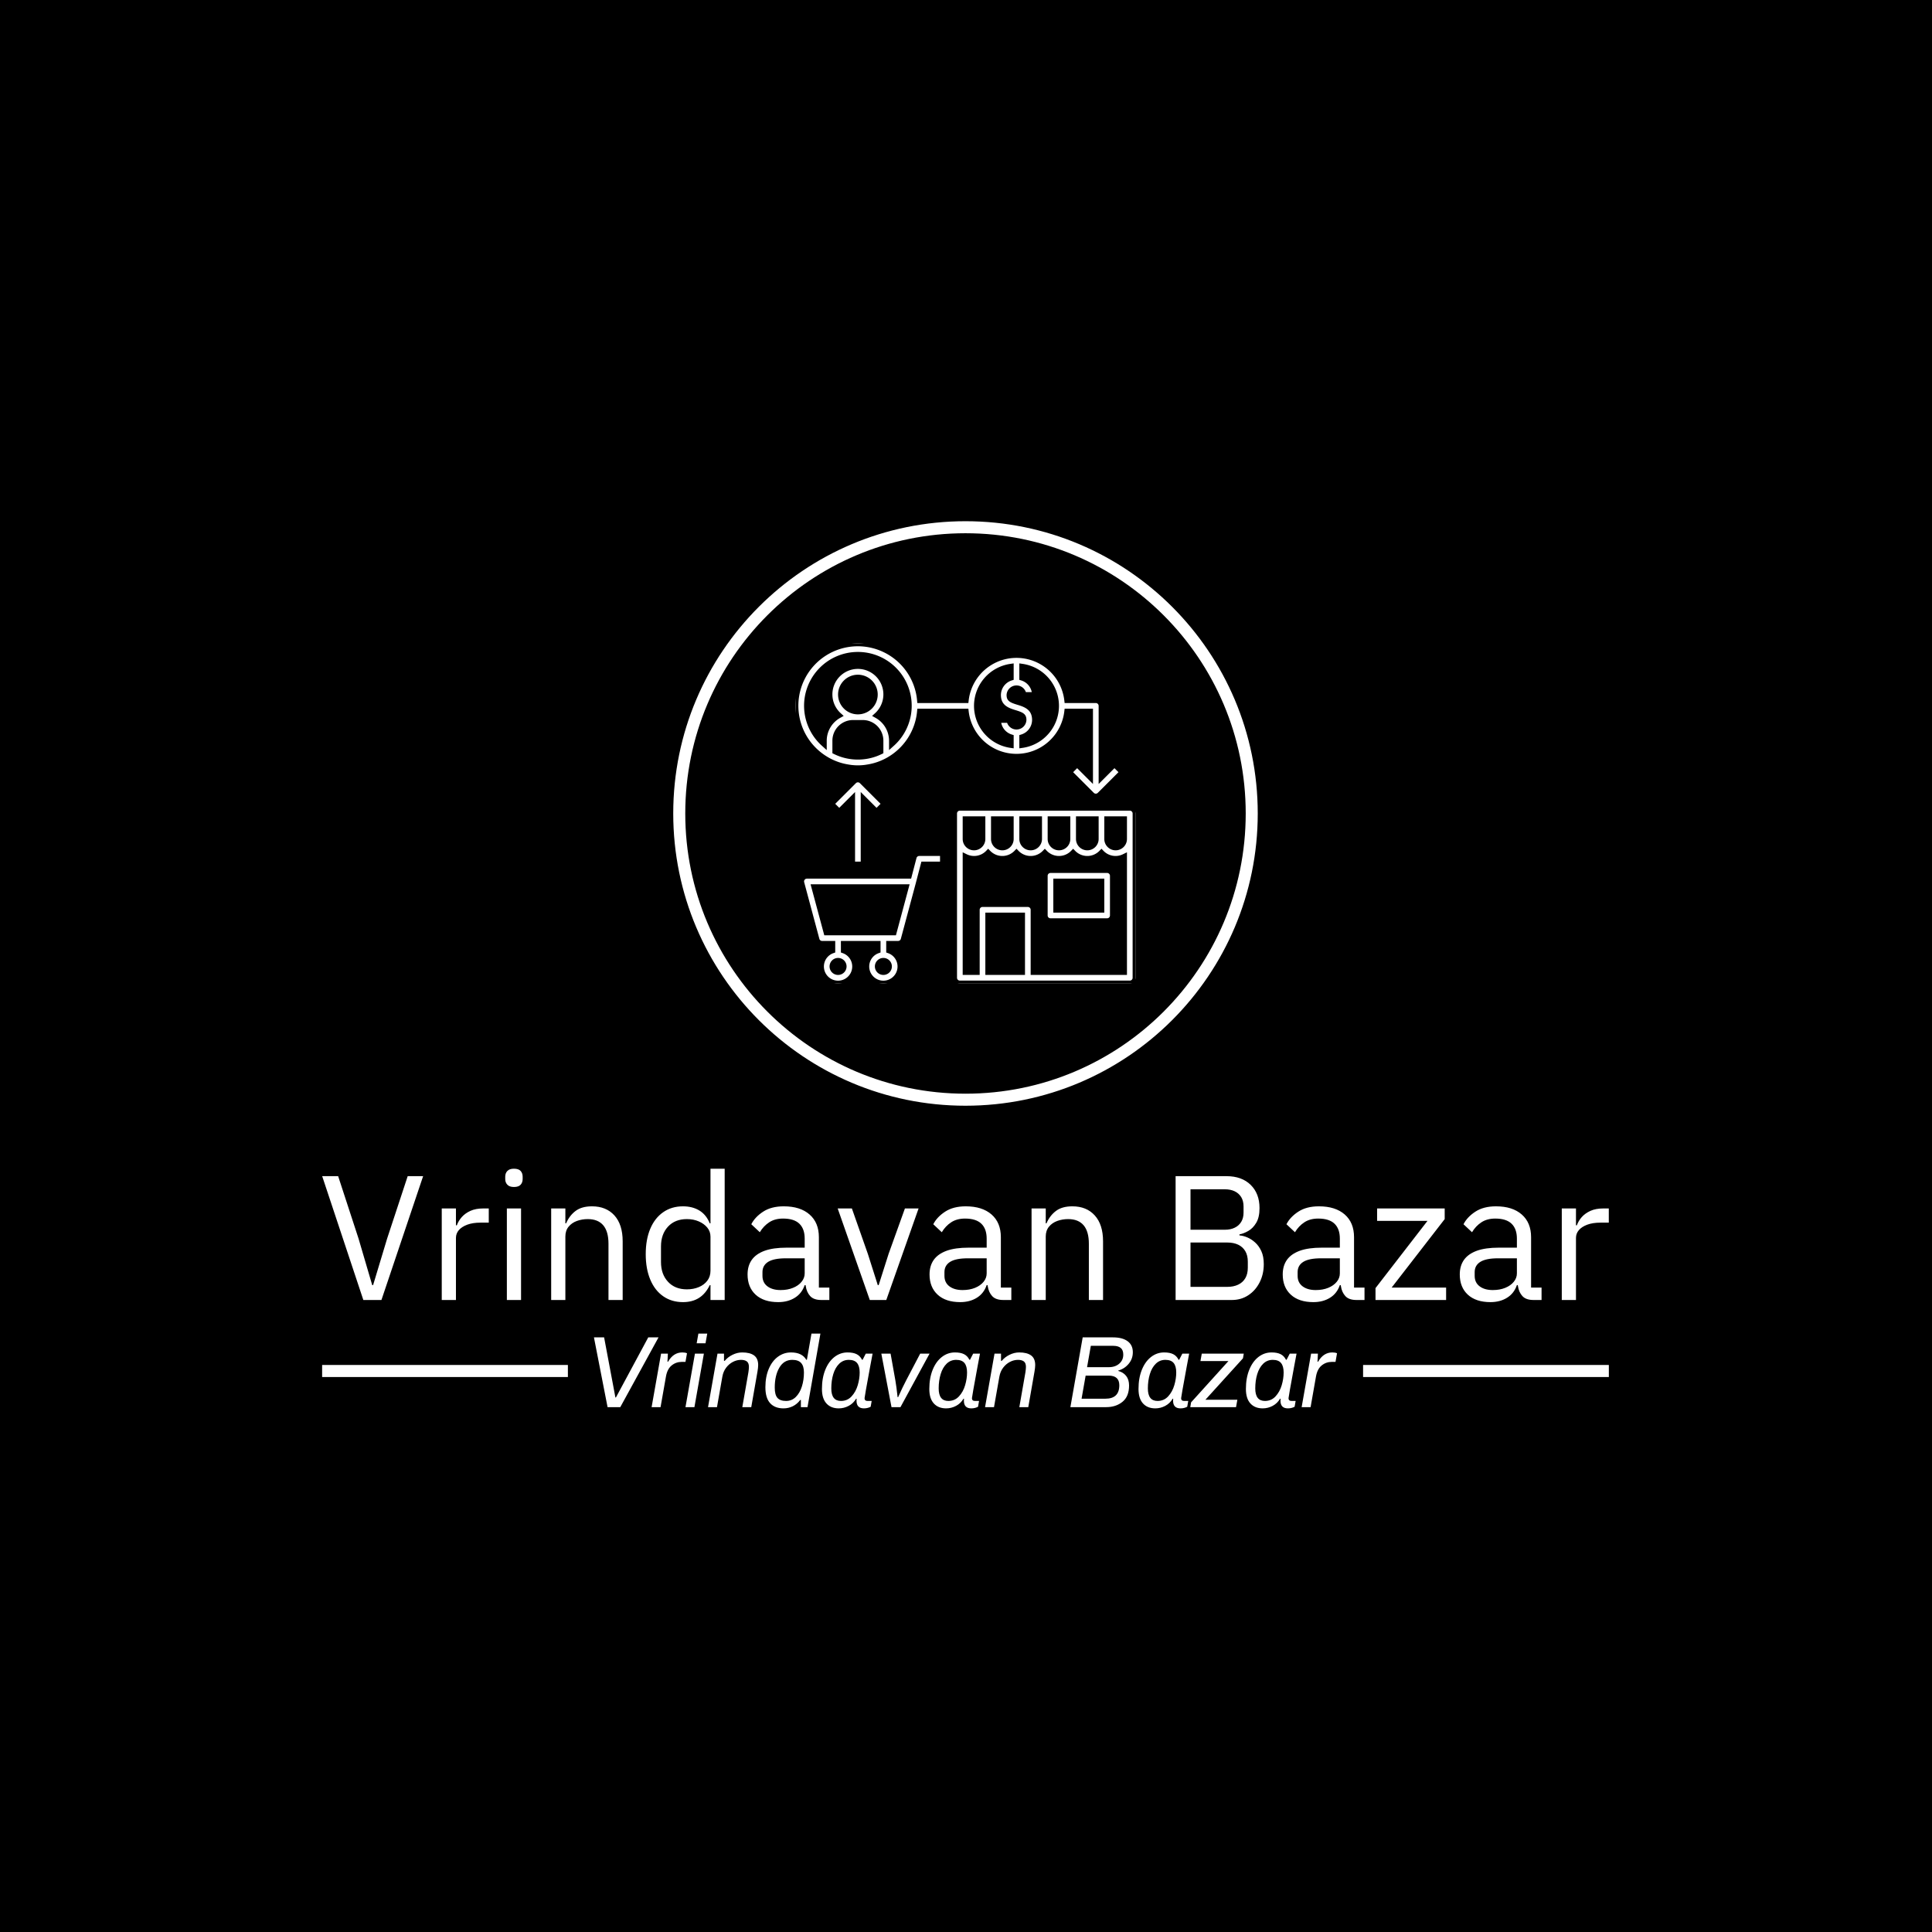 <svg xmlns="http://www.w3.org/2000/svg" version="1.1" xmlns:xlink="http://www.w3.org/1999/xlink" xmlns:svgjs="http://svgjs.dev/svgjs" width="1500" height="1500" viewBox="0 0 1500 1500"><rect width="1500" height="1500" fill="#000000"></rect><g transform="matrix(0.667,0,0,0.667,249.354,403.553)"><svg viewBox="0 0 359 248" data-background-color="#c8c8c8" preserveAspectRatio="xMidYMid meet" height="1036" width="1500" xmlns="http://www.w3.org/2000/svg" xmlns:xlink="http://www.w3.org/1999/xlink"><g id="tight-bounds" transform="matrix(1,0,0,1,0.232,0.4)"><svg viewBox="0 0 358.536 247.2" height="247.2" width="358.536"><g><svg viewBox="0 0 395.52 272.699" height="247.2" width="358.536"><g transform="matrix(1,0,0,1,0,199.033)"><svg viewBox="0 0 395.52 73.667" height="73.667" width="395.52"><g id="textblocktransform"><svg viewBox="0 0 395.52 73.667" height="73.667" width="395.52" id="textblock"><g><rect width="75.544" height="3.698" y="60.329" fill="#ffffff" data-fill-palette-color="tertiary"></rect><rect width="75.544" height="3.698" y="60.329" x="319.976" fill="#ffffff" data-fill-palette-color="tertiary"></rect></g><g><svg viewBox="0 0 395.52 41.008" height="41.008" width="395.52"><g transform="matrix(1,0,0,1,0,0)"><svg width="395.52" viewBox="1 -37 362.62 37.6" height="41.008" data-palette-color="#000000"><path d="M17.7 0L12.6 0 1-34.9 5.5-34.9 11.25-17.3 15.1-4.2 15.35-4.2 19.3-17.3 25.1-34.9 29.45-34.9 17.7 0ZM38.7 0L34.7 0 34.7-25.8 38.7-25.8 38.7-21.05 38.95-21.05Q39.4-22.3 40.35-23.38 41.3-24.45 42.8-25.13 44.3-25.8 46.4-25.8L46.4-25.8 47.95-25.8 47.95-21.8 45.6-21.8Q43.45-21.8 41.9-21.23 40.35-20.65 39.52-19.7 38.7-18.75 38.7-17.5L38.7-17.5 38.7 0ZM57.05 0L53.05 0 53.05-25.8 57.05-25.8 57.05 0ZM55.05-31.85L55.05-31.85Q53.8-31.85 53.2-32.48 52.59-33.1 52.59-34.1L52.59-34.1 52.59-34.75Q52.59-35.75 53.2-36.38 53.8-37 55.05-37L55.05-37Q56.34-37 56.92-36.38 57.5-35.75 57.5-34.75L57.5-34.75 57.5-34.1Q57.5-33.1 56.92-32.48 56.34-31.85 55.05-31.85ZM69.54 0L65.54 0 65.54-25.8 69.54-25.8 69.54-21.6 69.74-21.6Q70.69-23.8 72.42-25.1 74.14-26.4 77.04-26.4L77.04-26.4Q81.04-26.4 83.37-23.83 85.69-21.25 85.69-16.55L85.69-16.55 85.69 0 81.69 0 81.69-15.85Q81.69-19.3 80.22-21.05 78.74-22.8 75.84-22.8L75.84-22.8Q74.24-22.8 72.79-22.28 71.34-21.75 70.44-20.65 69.54-19.55 69.54-17.9L69.54-17.9 69.54 0ZM102.69 0.6L102.69 0.6Q99.49 0.6 97.12-1.05 94.74-2.7 93.47-5.75 92.19-8.8 92.19-12.9L92.19-12.9Q92.19-17.05 93.47-20.08 94.74-23.1 97.12-24.75 99.49-26.4 102.69-26.4L102.69-26.4Q105.34-26.4 107.29-25.23 109.24-24.05 110.24-21.6L110.24-21.6 110.44-21.6 110.44-37 114.44-37 114.44 0 110.44 0 110.44-4.2 110.24-4.2Q109.09-1.8 107.22-0.6 105.34 0.6 102.69 0.6ZM103.79-3L103.79-3Q105.64-3 107.14-3.63 108.64-4.25 109.54-5.43 110.44-6.6 110.44-8.25L110.44-8.25 110.44-17.85Q110.44-19.3 109.54-20.4 108.64-21.5 107.14-22.15 105.64-22.8 103.79-22.8L103.79-22.8Q100.44-22.8 98.47-20.68 96.49-18.55 96.49-15.1L96.49-15.1 96.49-10.7Q96.49-7.25 98.47-5.13 100.44-3 103.79-3ZM129.54 0.6L129.54 0.6Q125.44 0.6 123.16-1.5 120.89-3.6 120.89-7.2L120.89-7.2Q120.89-9.65 122.09-11.33 123.29-13 125.71-13.88 128.14-14.75 131.89-14.75L131.89-14.75 136.99-14.75 136.99-17.3Q136.99-20.05 135.49-21.5 133.99-22.95 130.89-22.95L130.89-22.95Q128.59-22.95 126.99-21.9 125.39-20.85 124.34-19.1L124.34-19.1 121.94-21.35Q122.99-23.4 125.29-24.9 127.59-26.4 131.09-26.4L131.09-26.4Q135.74-26.4 138.36-24.1 140.99-21.8 140.99-17.7L140.99-17.7 140.99-3.5 143.94-3.5 143.94 0 141.69 0Q139.54 0 138.54-1.1 137.54-2.2 137.29-3.9L137.29-3.9 137.24-4.2 136.99-4.2Q136.19-1.85 134.21-0.63 132.24 0.6 129.54 0.6ZM130.19-2.8L130.19-2.8Q132.19-2.8 133.71-3.43 135.24-4.05 136.11-5.13 136.99-6.2 136.99-7.5L136.99-7.5 136.99-11.75 131.69-11.75Q128.29-11.75 126.69-10.75 125.09-9.75 125.09-7.85L125.09-7.85 125.09-6.8Q125.09-4.9 126.49-3.85 127.89-2.8 130.19-2.8ZM159.99 0L155.34 0 146.29-25.8 150.29-25.8 154.79-13 157.59-4.2 157.84-4.2 160.64-13 165.24-25.8 169.09-25.8 159.99 0ZM180.83 0.6L180.83 0.6Q176.73 0.6 174.46-1.5 172.18-3.6 172.18-7.2L172.18-7.2Q172.18-9.65 173.38-11.33 174.58-13 177.01-13.88 179.43-14.75 183.18-14.75L183.18-14.75 188.28-14.75 188.28-17.3Q188.28-20.05 186.78-21.5 185.28-22.95 182.18-22.95L182.18-22.95Q179.88-22.95 178.28-21.9 176.68-20.85 175.63-19.1L175.63-19.1 173.23-21.35Q174.28-23.4 176.58-24.9 178.88-26.4 182.38-26.4L182.38-26.4Q187.03-26.4 189.66-24.1 192.28-21.8 192.28-17.7L192.28-17.7 192.28-3.5 195.23-3.5 195.23 0 192.98 0Q190.83 0 189.83-1.1 188.83-2.2 188.58-3.9L188.58-3.9 188.53-4.2 188.28-4.2Q187.48-1.85 185.51-0.63 183.53 0.6 180.83 0.6ZM181.48-2.8L181.48-2.8Q183.48-2.8 185.01-3.43 186.53-4.05 187.41-5.13 188.28-6.2 188.28-7.5L188.28-7.5 188.28-11.75 182.98-11.75Q179.58-11.75 177.98-10.75 176.38-9.75 176.38-7.85L176.38-7.85 176.38-6.8Q176.38-4.9 177.78-3.85 179.18-2.8 181.48-2.8ZM204.93 0L200.93 0 200.93-25.8 204.93-25.8 204.93-21.6 205.13-21.6Q206.08-23.8 207.81-25.1 209.53-26.4 212.43-26.4L212.43-26.4Q216.43-26.4 218.75-23.83 221.08-21.25 221.08-16.55L221.08-16.55 221.08 0 217.08 0 217.08-15.85Q217.08-19.3 215.61-21.05 214.13-22.8 211.23-22.8L211.23-22.8Q209.63-22.8 208.18-22.28 206.73-21.75 205.83-20.65 204.93-19.55 204.93-17.9L204.93-17.9 204.93 0ZM257.38 0L241.53 0 241.53-34.9 255.88-34.9Q260.18-34.9 262.68-32.45 265.18-30 265.18-25.9L265.18-25.9Q265.18-23.3 264.25-21.75 263.33-20.2 262-19.45 260.68-18.7 259.53-18.5L259.53-18.5 259.53-18.2Q260.48-18.15 261.65-17.68 262.83-17.2 263.9-16.25 264.98-15.3 265.68-13.8 266.38-12.3 266.38-10.1L266.38-10.1Q266.38-7.25 265.2-4.95 264.03-2.65 262-1.33 259.98 0 257.38 0L257.38 0ZM245.73-16.2L245.73-3.7 256.08-3.7Q257.88-3.7 259.18-4.33 260.48-4.95 261.18-6.15 261.88-7.35 261.88-9.1L261.88-9.1 261.88-10.8Q261.88-12.55 261.18-13.75 260.48-14.95 259.18-15.58 257.88-16.2 256.08-16.2L256.08-16.2 245.73-16.2ZM245.73-31.2L245.73-19.8 255.38-19.8Q257.03-19.8 258.2-20.38 259.38-20.95 260.03-22.03 260.68-23.1 260.68-24.65L260.68-24.65 260.68-26.35Q260.68-27.9 260.03-28.98 259.38-30.05 258.2-30.63 257.03-31.2 255.38-31.2L255.38-31.2 245.73-31.2ZM280.37 0.6L280.37 0.6Q276.27 0.6 274-1.5 271.72-3.6 271.72-7.2L271.72-7.2Q271.72-9.65 272.92-11.33 274.12-13 276.55-13.88 278.97-14.75 282.72-14.75L282.72-14.75 287.82-14.75 287.82-17.3Q287.82-20.05 286.32-21.5 284.82-22.95 281.72-22.95L281.72-22.95Q279.42-22.95 277.82-21.9 276.22-20.85 275.17-19.1L275.17-19.1 272.77-21.35Q273.82-23.4 276.12-24.9 278.42-26.4 281.92-26.4L281.92-26.4Q286.57-26.4 289.2-24.1 291.82-21.8 291.82-17.7L291.82-17.7 291.82-3.5 294.77-3.5 294.77 0 292.52 0Q290.37 0 289.37-1.1 288.37-2.2 288.12-3.9L288.12-3.9 288.07-4.2 287.82-4.2Q287.02-1.85 285.05-0.63 283.07 0.6 280.37 0.6ZM281.02-2.8L281.02-2.8Q283.02-2.8 284.55-3.43 286.07-4.05 286.95-5.13 287.82-6.2 287.82-7.5L287.82-7.5 287.82-11.75 282.52-11.75Q279.12-11.75 277.52-10.75 275.92-9.75 275.92-7.85L275.92-7.85 275.92-6.8Q275.92-4.9 277.32-3.85 278.72-2.8 281.02-2.8ZM317.77 0L297.87 0 297.87-3.35 312.52-22.3 298.32-22.3 298.32-25.8 317.37-25.8 317.37-22.8 302.42-3.5 317.77-3.5 317.77 0ZM330.27 0.6L330.27 0.6Q326.17 0.6 323.89-1.5 321.62-3.6 321.62-7.2L321.62-7.2Q321.62-9.65 322.82-11.33 324.02-13 326.44-13.88 328.87-14.75 332.62-14.75L332.62-14.75 337.72-14.75 337.72-17.3Q337.72-20.05 336.22-21.5 334.72-22.95 331.62-22.95L331.62-22.95Q329.32-22.95 327.72-21.9 326.12-20.85 325.07-19.1L325.07-19.1 322.67-21.35Q323.72-23.4 326.02-24.9 328.32-26.4 331.82-26.4L331.82-26.4Q336.47-26.4 339.09-24.1 341.72-21.8 341.72-17.7L341.72-17.7 341.72-3.5 344.67-3.5 344.67 0 342.42 0Q340.27 0 339.27-1.1 338.27-2.2 338.02-3.9L338.02-3.9 337.97-4.2 337.72-4.2Q336.92-1.85 334.94-0.63 332.97 0.6 330.27 0.6ZM330.92-2.8L330.92-2.8Q332.92-2.8 334.44-3.43 335.97-4.05 336.84-5.13 337.72-6.2 337.72-7.5L337.72-7.5 337.72-11.75 332.42-11.75Q329.02-11.75 327.42-10.75 325.82-9.75 325.82-7.85L325.82-7.85 325.82-6.8Q325.82-4.9 327.22-3.85 328.62-2.8 330.92-2.8ZM354.37 0L350.37 0 350.37-25.8 354.37-25.8 354.37-21.05 354.62-21.05Q355.06-22.3 356.01-23.38 356.97-24.45 358.47-25.13 359.97-25.8 362.06-25.8L362.06-25.8 363.62-25.8 363.62-21.8 361.26-21.8Q359.12-21.8 357.56-21.23 356.01-20.65 355.19-19.7 354.37-18.75 354.37-17.5L354.37-17.5 354.37 0Z" opacity="1" transform="matrix(1,0,0,1,0,0)" fill="#ffffff" class="wordmark-text-0" data-fill-palette-color="primary" id="text-0"></path></svg></g></svg></g><g transform="matrix(1,0,0,1,75.544,50.689)"><svg viewBox="0 0 244.431 22.978" height="22.978" width="244.431"><g transform="matrix(1,0,0,1,8,0)"><svg width="228.431" viewBox="3.8 -36.15 365.32 36.75" height="22.978" data-palette-color="#000000"><path d="M10.5 0L3.8-34.3 8.8-34.3 13.55-9.05 14.35-4.75 14.6-4.75 16.75-8.75 30.5-34.3 35.55-34.3 16.75 0 10.5 0ZM32.15 0L36.8-26.3 40.15-26.3 39.95-22.35 40.25-22.35Q42.85-26.9 47.25-26.9L47.25-26.9Q48.6-26.9 49.55-26.5L49.55-26.5 48.8-22.25 46.95-22.25Q44.15-22.25 42-20.5 39.85-18.75 39.2-15.05L39.2-15.05 36.55 0 32.15 0ZM54.3-31.4L55.15-36.15 59.5-36.15 58.65-31.4 54.3-31.4ZM48.8 0L53.45-26.3 57.85-26.3 53.2 0 48.8 0ZM59.89 0L64.54-26.3 67.74-26.3 67.74-22.75 68.09-22.75Q69.59-24.6 71.94-25.75 74.29-26.9 76.69-26.9L76.69-26.9Q80.49-26.9 82.52-25.43 84.54-23.95 84.54-20.7L84.54-20.7Q84.54-19.45 84.19-17.45L84.19-17.45 81.14 0 76.74 0 79.74-17.15Q79.99-18.8 79.99-19.8L79.99-19.8Q79.99-21.7 78.97-22.48 77.94-23.25 76.09-23.25L76.09-23.25Q74.04-23.25 72.12-22.25 70.19-21.25 68.79-19.4 67.39-17.55 66.94-15.05L66.94-15.05 64.29 0 59.89 0ZM96.99 0.6Q92.74 0.6 90.42-1.95 88.09-4.5 88.09-9.8L88.09-9.8Q88.09-14.9 89.74-18.8 91.39-22.7 94.27-24.8 97.14-26.9 100.69-26.9L100.69-26.9Q106.09-26.9 108.19-23.3L108.19-23.3 108.49-23.3 110.74-36.15 115.14-36.15 108.79 0 105.54 0 105.54-3.55 105.24-3.55Q103.69-1.5 101.57-0.45 99.44 0.6 96.99 0.6L96.99 0.6ZM98.24-3.05Q101.09-3.05 103.07-5.03 105.04-7 106.04-10.2 107.04-13.4 107.04-17.05L107.04-17.05Q107.04-20.15 105.67-21.7 104.29-23.25 101.29-23.25L101.29-23.25Q97.19-23.25 94.94-19.4 92.69-15.55 92.69-9.6L92.69-9.6Q92.69-6.05 94.02-4.55 95.34-3.05 98.24-3.05L98.24-3.05ZM124.14 0.6Q120.29 0.6 118.09-1.83 115.89-4.25 115.89-8.95L115.89-8.95Q115.89-14.3 117.54-18.38 119.19-22.45 122.06-24.68 124.94-26.9 128.49-26.9L128.49-26.9Q131.24-26.9 132.94-26.05 134.64-25.2 135.59-23.3L135.59-23.3 135.89-23.3 137.44-26.3 140.79-26.3 139.54-19.65Q136.84-5 136.84-4.4L136.84-4.4Q136.84-3.05 138.34-3.05L138.34-3.05 140.34-3.05 139.84-0.2Q139.34 0.1 138.46 0.35 137.59 0.6 136.54 0.6L136.54 0.6Q132.89 0.6 132.89-3.15L132.89-3.15Q132.89-3.8 132.94-4.15L132.94-4.15 132.69-4.15Q131.34-1.85 129.04-0.63 126.74 0.6 124.14 0.6L124.14 0.6ZM125.24-3.05Q128.39-3.05 130.46-5.3 132.54-7.55 133.49-10.78 134.44-14 134.44-17.05L134.44-17.05Q134.44-20.15 133.16-21.7 131.89-23.25 129.09-23.25L129.09-23.25Q126.34-23.25 124.39-21.35 122.44-19.45 121.46-16.25 120.49-13.05 120.49-9.2L120.49-9.2Q120.49-3.05 125.24-3.05L125.24-3.05ZM150.09 0L145.09-26.3 149.64-26.3 151.99-13.15Q152.49-10.35 153.09-4.9L153.09-4.9 153.34-4.9Q155.64-10.05 157.29-13.15L157.29-13.15 164.19-26.3 168.79-26.3 154.49 0 150.09 0ZM176.93 0.6Q173.08 0.6 170.88-1.83 168.68-4.25 168.68-8.95L168.68-8.95Q168.68-14.3 170.33-18.38 171.98-22.45 174.86-24.68 177.73-26.9 181.28-26.9L181.28-26.9Q184.03-26.9 185.73-26.05 187.43-25.2 188.38-23.3L188.38-23.3 188.68-23.3 190.23-26.3 193.58-26.3 192.33-19.65Q189.63-5 189.63-4.4L189.63-4.4Q189.63-3.05 191.13-3.05L191.13-3.05 193.13-3.05 192.63-0.2Q192.13 0.1 191.26 0.35 190.38 0.6 189.33 0.6L189.33 0.6Q185.68 0.6 185.68-3.15L185.68-3.15Q185.68-3.8 185.73-4.15L185.73-4.15 185.48-4.15Q184.13-1.85 181.83-0.63 179.53 0.6 176.93 0.6L176.93 0.6ZM178.03-3.05Q181.18-3.05 183.26-5.3 185.33-7.55 186.28-10.78 187.23-14 187.23-17.05L187.23-17.05Q187.23-20.15 185.96-21.7 184.68-23.25 181.88-23.25L181.88-23.25Q179.13-23.25 177.18-21.35 175.23-19.45 174.26-16.25 173.28-13.05 173.28-9.2L173.28-9.2Q173.28-3.05 178.03-3.05L178.03-3.05ZM196.08 0L200.73-26.3 203.93-26.3 203.93-22.75 204.28-22.75Q205.78-24.6 208.13-25.75 210.48-26.9 212.88-26.9L212.88-26.9Q216.68-26.9 218.71-25.43 220.73-23.95 220.73-20.7L220.73-20.7Q220.73-19.45 220.38-17.45L220.38-17.45 217.33 0 212.93 0 215.93-17.15Q216.18-18.8 216.18-19.8L216.18-19.8Q216.18-21.7 215.16-22.48 214.13-23.25 212.28-23.25L212.28-23.25Q210.23-23.25 208.31-22.25 206.38-21.25 204.98-19.4 203.58-17.55 203.13-15.05L203.13-15.05 200.48 0 196.08 0ZM238.03 0L244.08-34.3 259.03-34.3Q263.58-34.3 266.15-32.43 268.73-30.55 268.73-27L268.73-27Q268.73-23.75 266.68-21.3 264.63-18.85 261.58-18L261.58-18 261.58-17.8Q264.03-17.15 265.45-15.35 266.88-13.55 266.88-10.65L266.88-10.65Q266.88-5.25 263.65-2.63 260.43 0 255.58 0L255.58 0 238.03 0ZM246.23-19.65L256.93-19.65Q260.08-19.65 262.05-21.38 264.03-23.1 264.03-25.8L264.03-25.8Q264.03-28.1 262.75-29.13 261.48-30.15 259.08-30.15L259.08-30.15 248.08-30.15 246.23-19.65ZM243.53-4.15L255.23-4.15Q262.08-4.15 262.08-10.75L262.08-10.75Q262.08-15.5 256.88-15.5L256.88-15.5 245.53-15.5 243.53-4.15ZM279.77 0.6Q275.92 0.6 273.72-1.83 271.52-4.25 271.52-8.95L271.52-8.95Q271.52-14.3 273.17-18.38 274.82-22.45 277.7-24.68 280.57-26.9 284.12-26.9L284.12-26.9Q286.87-26.9 288.57-26.05 290.27-25.2 291.22-23.3L291.22-23.3 291.52-23.3 293.07-26.3 296.42-26.3 295.17-19.65Q292.47-5 292.47-4.4L292.47-4.4Q292.47-3.05 293.97-3.05L293.97-3.05 295.97-3.05 295.47-0.2Q294.97 0.1 294.1 0.35 293.22 0.6 292.17 0.6L292.17 0.6Q288.52 0.6 288.52-3.15L288.52-3.15Q288.52-3.8 288.57-4.15L288.57-4.15 288.32-4.15Q286.97-1.85 284.67-0.63 282.37 0.6 279.77 0.6L279.77 0.6ZM280.87-3.05Q284.02-3.05 286.1-5.3 288.17-7.55 289.12-10.78 290.07-14 290.07-17.05L290.07-17.05Q290.07-20.15 288.8-21.7 287.52-23.25 284.72-23.25L284.72-23.25Q281.97-23.25 280.02-21.35 278.07-19.45 277.1-16.25 276.12-13.05 276.12-9.2L276.12-9.2Q276.12-3.05 280.87-3.05L280.87-3.05ZM296.97 0L297.37-2.35 315.72-22.65 301.97-22.65 302.62-26.3 323.27-26.3 322.87-24 304.42-3.65 320.12-3.65 319.47 0 296.97 0ZM332.57 0.6Q328.72 0.6 326.52-1.83 324.32-4.25 324.32-8.95L324.32-8.95Q324.32-14.3 325.97-18.38 327.62-22.45 330.49-24.68 333.37-26.9 336.92-26.9L336.92-26.9Q339.67-26.9 341.37-26.05 343.07-25.2 344.02-23.3L344.02-23.3 344.32-23.3 345.87-26.3 349.22-26.3 347.97-19.65Q345.27-5 345.27-4.4L345.27-4.4Q345.27-3.05 346.77-3.05L346.77-3.05 348.77-3.05 348.27-0.2Q347.77 0.1 346.89 0.35 346.02 0.6 344.97 0.6L344.97 0.6Q341.32 0.6 341.32-3.15L341.32-3.15Q341.32-3.8 341.37-4.15L341.37-4.15 341.12-4.15Q339.77-1.85 337.47-0.63 335.17 0.6 332.57 0.6L332.57 0.6ZM333.67-3.05Q336.82-3.05 338.89-5.3 340.97-7.55 341.92-10.78 342.87-14 342.87-17.05L342.87-17.05Q342.87-20.15 341.59-21.7 340.32-23.25 337.52-23.25L337.52-23.25Q334.77-23.25 332.82-21.35 330.87-19.45 329.89-16.25 328.92-13.05 328.92-9.2L328.92-9.2Q328.92-3.05 333.67-3.05L333.67-3.05ZM351.72 0L356.37-26.3 359.72-26.3 359.52-22.35 359.82-22.35Q362.42-26.9 366.82-26.9L366.82-26.9Q368.17-26.9 369.12-26.5L369.12-26.5 368.37-22.25 366.52-22.25Q363.72-22.25 361.57-20.5 359.42-18.75 358.77-15.05L358.77-15.05 356.12 0 351.72 0Z" opacity="1" transform="matrix(1,0,0,1,0,0)" fill="#ffffff" class="slogan-text-1" data-fill-palette-color="secondary" id="text-1"></path></svg></g></svg></g></svg></g></svg></g><g transform="matrix(1,0,0,1,107.925,0)"><svg viewBox="0 0 179.671 179.671" height="179.671" width="179.671"><g><svg></svg></g><g id="icon-0"><svg viewBox="0 0 179.671 179.671" height="179.671" width="179.671"><g><path d="M0 89.835c0-49.615 40.221-89.835 89.835-89.835 49.615 0 89.835 40.221 89.836 89.835 0 49.615-40.221 89.835-89.836 89.836-49.615 0-89.835-40.221-89.835-89.836zM89.835 175.973c47.572 0 86.137-38.565 86.138-86.138 0-47.572-38.565-86.137-86.138-86.137-47.572 0-86.137 38.565-86.137 86.137 0 47.572 38.565 86.137 86.137 86.138z" data-fill-palette-color="tertiary" fill="#ffffff" stroke="transparent"></path></g><g transform="matrix(1,0,0,1,37.591,37.569)"><svg viewBox="0 0 104.49 104.533" height="104.533" width="104.49"><g><svg xmlns="http://www.w3.org/2000/svg" data-name="Layer 1" viewBox="1.991 1.979 60.009 60.033" x="0" y="0" height="104.533" width="104.49" class="icon-dxe-0" data-fill-palette-color="accent" id="dxe-0"><path class="cls-1" d="M61 31H31A1 1 0 0 0 30 32V61A1 1 0 0 0 31 62H61A1 1 0 0 0 62 61V32A1 1 0 0 0 61 31ZM60 36.5A1.5 1.5 0 0 1 57 36.5V33H60ZM55 36.5A1.5 1.5 0 0 1 52 36.5V33H55ZM50 36.5A1.5 1.5 0 0 1 47 36.5V33H50ZM45 36.5A1.5 1.5 0 0 1 42 36.5V33H45ZM40 36.5A1.5 1.5 0 0 1 37 36.5V33H40ZM32 33H35V36.5A1.5 1.5 0 0 1 32 36.5ZM36 60V50H42V60ZM44 60V49A1 1 0 0 0 43 48H35A1 1 0 0 0 34 49V60H32V39.649A3.45 3.45 0 0 0 36 38.942 3.483 3.483 0 0 0 41 38.942 3.483 3.483 0 0 0 46 38.942 3.483 3.483 0 0 0 51 38.942 3.483 3.483 0 0 0 56 38.942 3.45 3.45 0 0 0 60 39.649V60Z" stroke="#000000" stroke-miterlimit="10" fill="#ffffff" data-fill-palette-color="accent"></path><path class="cls-1" d="M20.1 55A1 1 0 0 0 21.065 54.259L23.749 44.259V44.252L24.6 41H28V39H23.826A1 1 0 0 0 22.858 39.748L22.01 43H4A1 1 0 0 0 3.034 44.259L5.717 54.259A1 1 0 0 0 6.683 55H8.5V56.184A3 3 0 1 0 10.5 56.184V55H16.5V56.184A3 3 0 1 0 18.5 56.184V55ZM9.5 60A1 1 0 1 1 10.5 59 1 1 0 0 1 9.5 60ZM17.5 60A1 1 0 1 1 18.5 59 1 1 0 0 1 17.5 60ZM5.3 45H21.479L19.333 53H7.45Z" stroke="#000000" stroke-miterlimit="10" fill="#ffffff" data-fill-palette-color="accent"></path><path class="cls-1" d="M55 12H49.941A9 9 0 0 0 32.059 12H23.949A11 11 0 1 0 7.465 22.49C7.477 22.498 7.486 22.509 7.499 22.517S7.532 22.532 7.548 22.541A11 11 0 0 0 10.056 23.588C10.138 23.611 10.221 23.631 10.304 23.652Q10.826 23.784 11.367 23.865C11.467 23.881 11.567 23.899 11.673 23.912A10 10 0 0 0 14.327 23.912C14.427 23.899 14.527 23.881 14.633 23.865Q15.175 23.784 15.696 23.652C15.779 23.631 15.862 23.611 15.944 23.588A11 11 0 0 0 18.452 22.541C18.468 22.532 18.485 22.526 18.501 22.517S18.523 22.498 18.535 22.49A11 11 0 0 0 23.949 14H32.059A9 9 0 0 0 49.941 14H54V25.586L51.707 23.293 50.293 24.707 54.293 28.707A1 1 0 0 0 55.707 28.707L59.707 24.707 58.293 23.293 56 25.586V13A1 1 0 0 0 55 12ZM13 14A3 3 0 1 1 16 11 3 3 0 0 1 13 14ZM12.144 16H13.856A3.147 3.147 0 0 1 17 19.144V21.05L16.93 21.084A9 9 0 0 1 16.084 21.444L16.012 21.47A9.1 9.1 0 0 1 9.988 21.47L9.916 21.444A9 9 0 0 1 9.07 21.084L9 21.05V19.144A3.147 3.147 0 0 1 12.144 16ZM19 19.689V19.144A5.13 5.13 0 0 0 16.359 14.678 5 5 0 1 0 9.641 14.678 5.13 5.13 0 0 0 7 19.144V19.689A9 9 0 1 1 19 19.689ZM34 13A7 7 0 0 1 40 6.08V8.039A3.21 3.21 0 0 0 37.749 11.076C37.749 13.334 39.529 13.876 40.707 14.239 42.02 14.639 42.251 14.828 42.251 15.493A1.252 1.252 0 0 1 39.751 15.493H37.751A3.21 3.21 0 0 0 40 18.53V19.92A7 7 0 0 1 34 13ZM42 19.92V18.53A3.21 3.21 0 0 0 44.251 15.493C44.251 13.231 42.47 12.687 41.291 12.326 39.979 11.926 39.749 11.738 39.749 11.076A1.252 1.252 0 0 1 42.249 11.076H44.249A3.21 3.21 0 0 0 42 8.039V6.08A6.991 6.991 0 0 1 42 19.92Z" stroke="#000000" stroke-miterlimit="10" fill="#ffffff" data-fill-palette-color="accent"></path><path class="cls-1" d="M14 41V29.414L16.293 31.707 17.707 30.293 13.707 26.293A1 1 0 0 0 12.293 26.293L8.293 30.293 9.707 31.707 12 29.414V41Z" stroke="#000000" stroke-miterlimit="10" fill="#ffffff" data-fill-palette-color="accent"></path><path class="cls-1" d="M57 42H47A1 1 0 0 0 46 43V50A1 1 0 0 0 47 51H57A1 1 0 0 0 58 50V43A1 1 0 0 0 57 42ZM56 49H48V44H56Z" stroke="#000000" stroke-miterlimit="10" fill="#ffffff" data-fill-palette-color="accent"></path></svg></g></svg></g></svg></g></svg></g><g></g></svg></g><defs></defs></svg><rect width="358.536" height="247.2" fill="none" stroke="none" visibility="hidden"></rect></g></svg></g></svg>